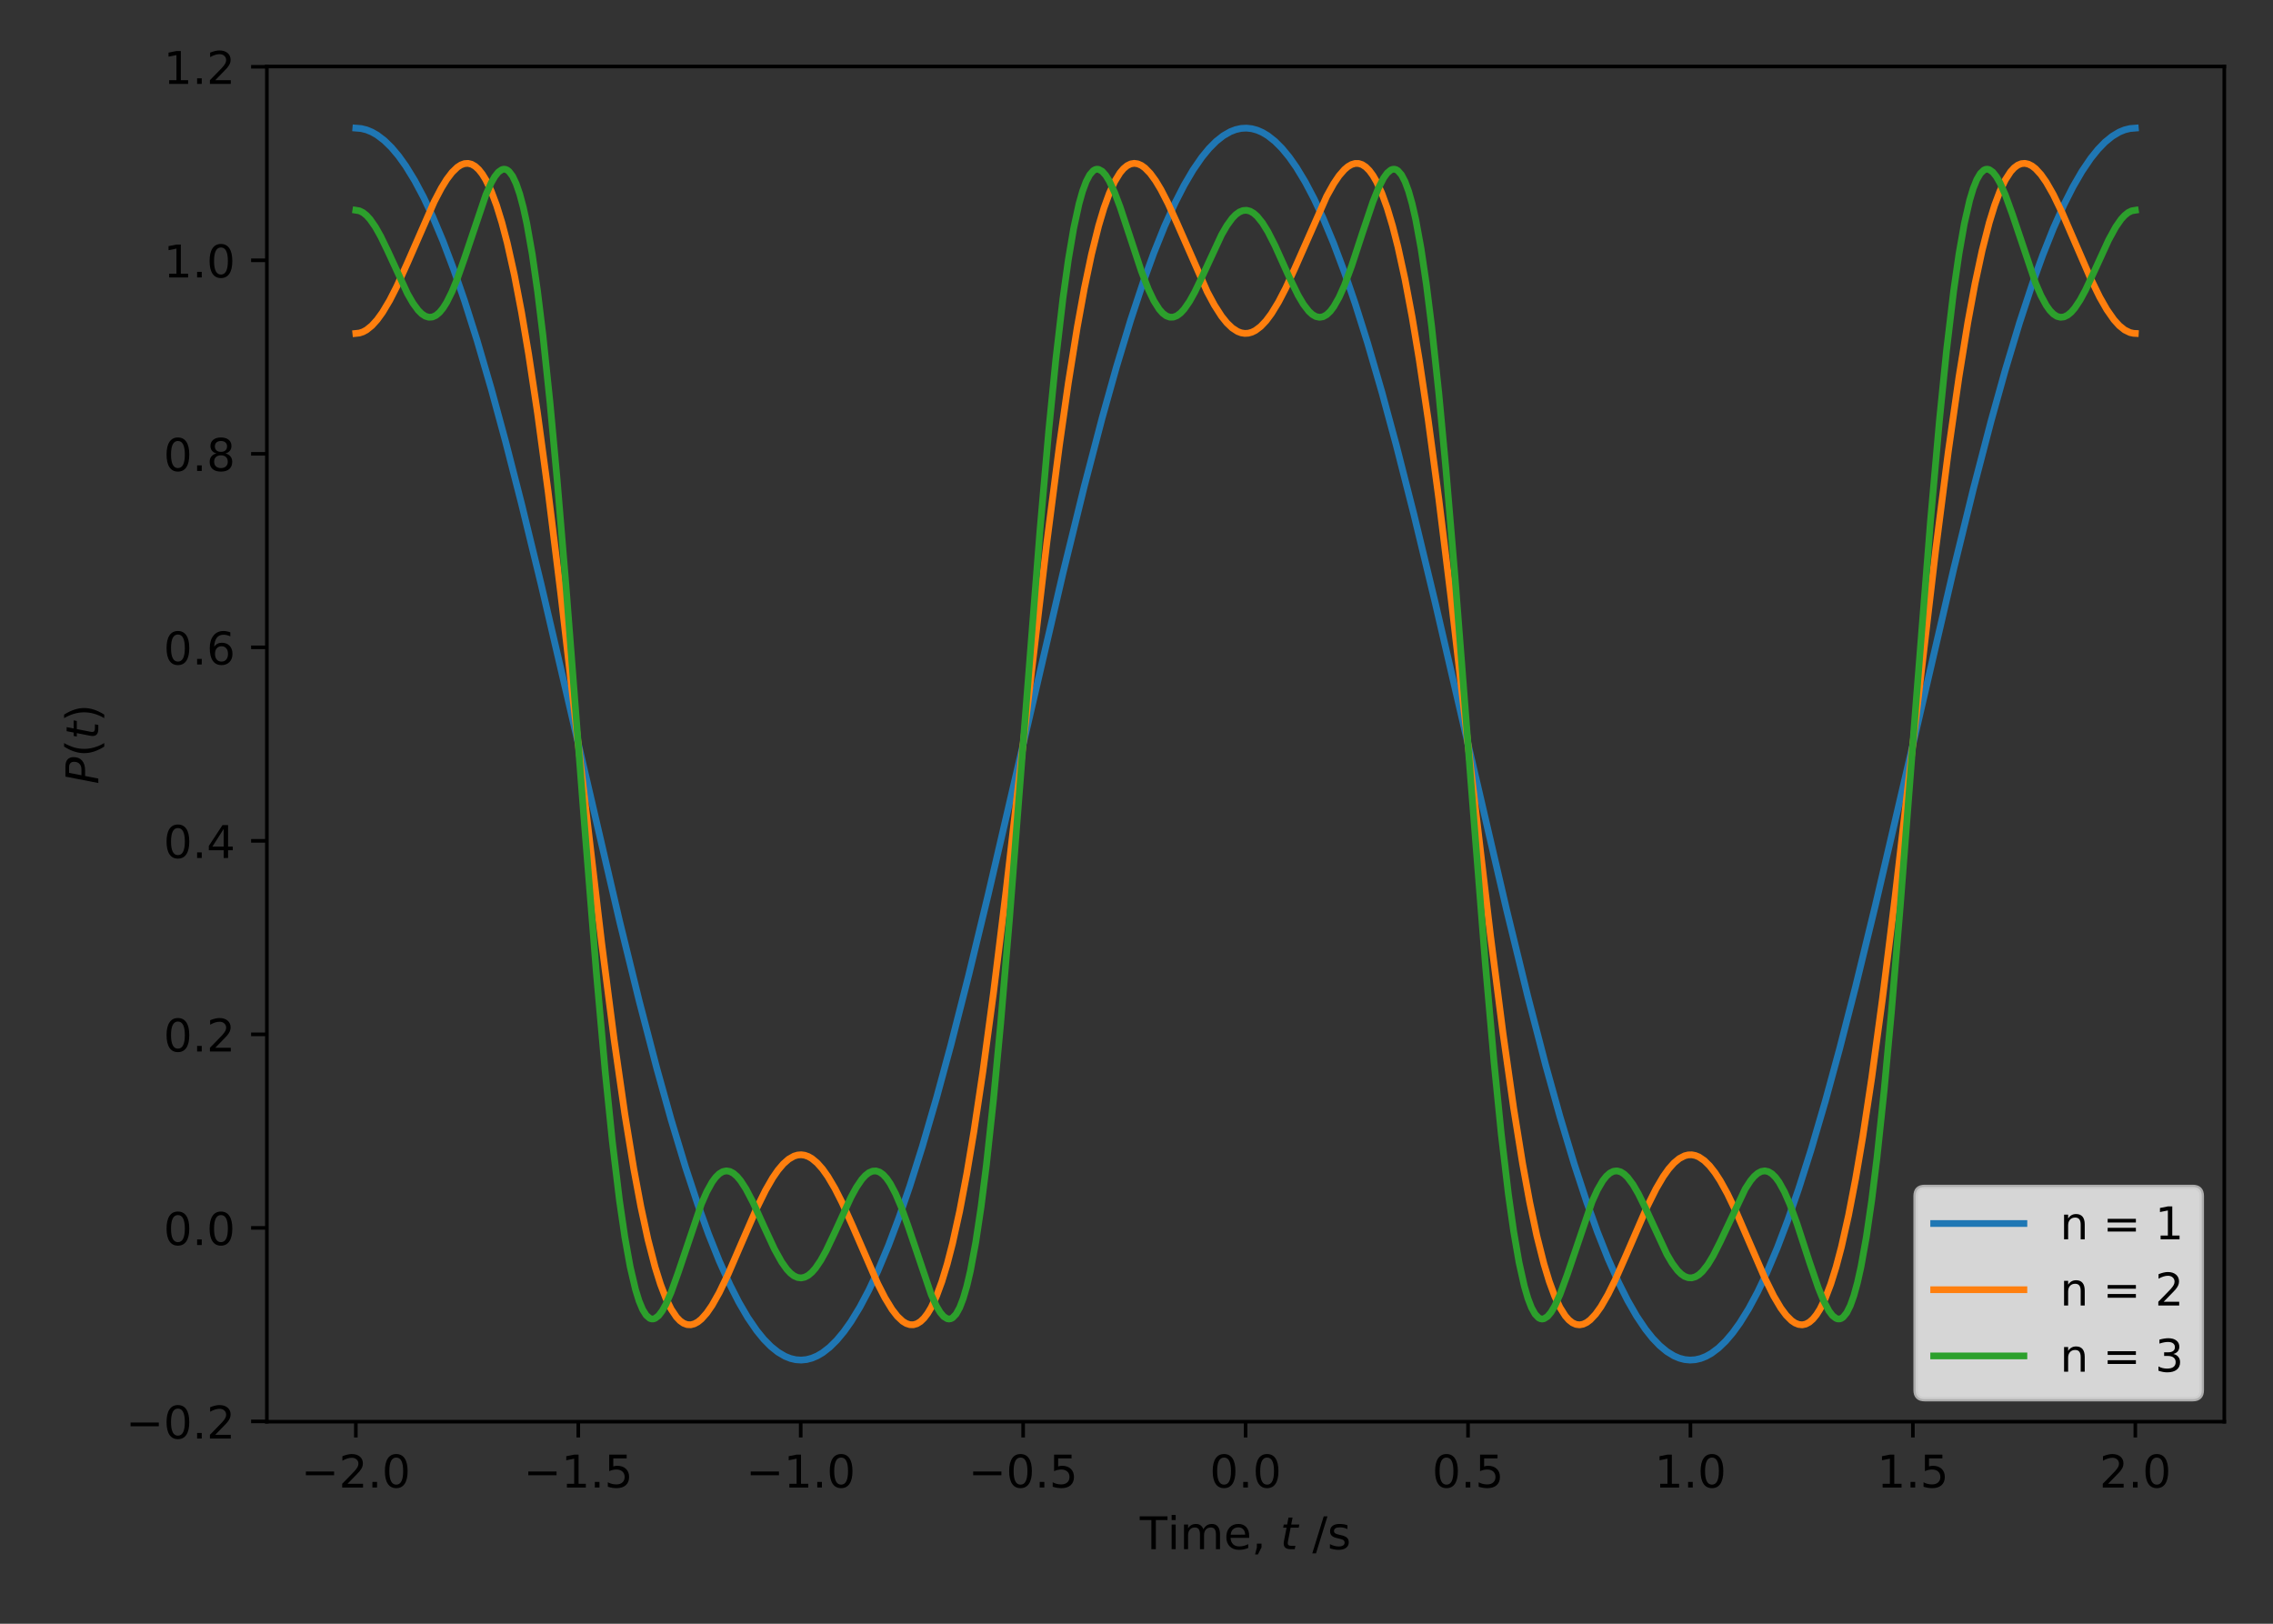 <?xml version="1.0" encoding="utf-8" standalone="no"?>
<!DOCTYPE svg PUBLIC "-//W3C//DTD SVG 1.1//EN"
  "http://www.w3.org/Graphics/SVG/1.1/DTD/svg11.dtd">
<!-- Created with matplotlib (https://matplotlib.org/) -->
<svg height="360pt" version="1.1" viewBox="0 0 504 360" width="504pt" xmlns="http://www.w3.org/2000/svg" xmlns:xlink="http://www.w3.org/1999/xlink">
 <rect x="0" y="0" width="504" height="360" fill="#333333" stroke="none"/>
 <defs>
  <style type="text/css">
*{stroke-linecap:butt;stroke-linejoin:round;}
  </style>
 </defs>
 <g id="figure_1">
  <g id="patch_1">
   <path d="M 0 360 
L 504 360 
L 504 0 
L 0 0 
z
" style="fill:none;"/>
  </g>
  <g id="axes_1">
   <g id="patch_2">
    <path d="M 59.175 315.2 
L 493.2 315.2 
L 493.2 14.745 
L 59.175 14.745 
z
" style="fill:none;"/>
   </g>
   <g id="matplotlib.axis_1">
    <g id="xtick_1">
     <g id="line2d_1">
      <defs>
       <path d="M 0 0 
L 0 3.5 
" id="mcb154cfcb2" style="stroke:#000000;stroke-width:0.8;"/>
      </defs>
      <g>
       <use style="stroke:#000000;stroke-width:0.8;" x="78.903" xlink:href="#mcb154cfcb2" y="315.2"/>
      </g>
     </g>
     <g id="text_1">
      <!-- −2.0 -->
      <defs>
       <path d="M 10.594 35.5 
L 73.188 35.5 
L 73.188 27.203 
L 10.594 27.203 
z
" id="DejaVuSans-8722"/>
       <path d="M 19.188 8.297 
L 53.609 8.297 
L 53.609 0 
L 7.328 0 
L 7.328 8.297 
Q 12.938 14.109 22.625 23.891 
Q 32.328 33.688 34.812 36.531 
Q 39.547 41.844 41.422 45.531 
Q 43.312 49.219 43.312 52.781 
Q 43.312 58.594 39.234 62.25 
Q 35.156 65.922 28.609 65.922 
Q 23.969 65.922 18.812 64.312 
Q 13.672 62.703 7.812 59.422 
L 7.812 69.391 
Q 13.766 71.781 18.938 73 
Q 24.125 74.219 28.422 74.219 
Q 39.75 74.219 46.484 68.547 
Q 53.219 62.891 53.219 53.422 
Q 53.219 48.922 51.531 44.891 
Q 49.859 40.875 45.406 35.406 
Q 44.188 33.984 37.641 27.219 
Q 31.109 20.453 19.188 8.297 
z
" id="DejaVuSans-50"/>
       <path d="M 10.688 12.406 
L 21 12.406 
L 21 0 
L 10.688 0 
z
" id="DejaVuSans-46"/>
       <path d="M 31.781 66.406 
Q 24.172 66.406 20.328 58.906 
Q 16.5 51.422 16.5 36.375 
Q 16.5 21.391 20.328 13.891 
Q 24.172 6.391 31.781 6.391 
Q 39.453 6.391 43.281 13.891 
Q 47.125 21.391 47.125 36.375 
Q 47.125 51.422 43.281 58.906 
Q 39.453 66.406 31.781 66.406 
z
M 31.781 74.219 
Q 44.047 74.219 50.516 64.516 
Q 56.984 54.828 56.984 36.375 
Q 56.984 17.969 50.516 8.266 
Q 44.047 -1.422 31.781 -1.422 
Q 19.531 -1.422 13.062 8.266 
Q 6.594 17.969 6.594 36.375 
Q 6.594 54.828 13.062 64.516 
Q 19.531 74.219 31.781 74.219 
z
" id="DejaVuSans-48"/>
      </defs>
      <g transform="translate(66.762 329.798)scale(0.1 -0.1)">
       <use xlink:href="#DejaVuSans-8722"/>
       <use x="83.789" xlink:href="#DejaVuSans-50"/>
       <use x="147.412" xlink:href="#DejaVuSans-46"/>
       <use x="179.199" xlink:href="#DejaVuSans-48"/>
      </g>
     </g>
    </g>
    <g id="xtick_2">
     <g id="line2d_2">
      <g>
       <use style="stroke:#000000;stroke-width:0.8;" x="128.224" xlink:href="#mcb154cfcb2" y="315.2"/>
      </g>
     </g>
     <g id="text_2">
      <!-- −1.5 -->
      <defs>
       <path d="M 12.406 8.297 
L 28.516 8.297 
L 28.516 63.922 
L 10.984 60.406 
L 10.984 69.391 
L 28.422 72.906 
L 38.281 72.906 
L 38.281 8.297 
L 54.391 8.297 
L 54.391 0 
L 12.406 0 
z
" id="DejaVuSans-49"/>
       <path d="M 10.797 72.906 
L 49.516 72.906 
L 49.516 64.594 
L 19.828 64.594 
L 19.828 46.734 
Q 21.969 47.469 24.109 47.828 
Q 26.266 48.188 28.422 48.188 
Q 40.625 48.188 47.75 41.5 
Q 54.891 34.812 54.891 23.391 
Q 54.891 11.625 47.562 5.094 
Q 40.234 -1.422 26.906 -1.422 
Q 22.312 -1.422 17.547 -0.641 
Q 12.797 0.141 7.719 1.703 
L 7.719 11.625 
Q 12.109 9.234 16.797 8.062 
Q 21.484 6.891 26.703 6.891 
Q 35.156 6.891 40.078 11.328 
Q 45.016 15.766 45.016 23.391 
Q 45.016 31 40.078 35.438 
Q 35.156 39.891 26.703 39.891 
Q 22.75 39.891 18.812 39.016 
Q 14.891 38.141 10.797 36.281 
z
" id="DejaVuSans-53"/>
      </defs>
      <g transform="translate(116.083 329.798)scale(0.1 -0.1)">
       <use xlink:href="#DejaVuSans-8722"/>
       <use x="83.789" xlink:href="#DejaVuSans-49"/>
       <use x="147.412" xlink:href="#DejaVuSans-46"/>
       <use x="179.199" xlink:href="#DejaVuSans-53"/>
      </g>
     </g>
    </g>
    <g id="xtick_3">
     <g id="line2d_3">
      <g>
       <use style="stroke:#000000;stroke-width:0.8;" x="177.545" xlink:href="#mcb154cfcb2" y="315.2"/>
      </g>
     </g>
     <g id="text_3">
      <!-- −1.0 -->
      <g transform="translate(165.404 329.798)scale(0.1 -0.1)">
       <use xlink:href="#DejaVuSans-8722"/>
       <use x="83.789" xlink:href="#DejaVuSans-49"/>
       <use x="147.412" xlink:href="#DejaVuSans-46"/>
       <use x="179.199" xlink:href="#DejaVuSans-48"/>
      </g>
     </g>
    </g>
    <g id="xtick_4">
     <g id="line2d_4">
      <g>
       <use style="stroke:#000000;stroke-width:0.8;" x="226.866" xlink:href="#mcb154cfcb2" y="315.2"/>
      </g>
     </g>
     <g id="text_4">
      <!-- −0.5 -->
      <g transform="translate(214.725 329.798)scale(0.1 -0.1)">
       <use xlink:href="#DejaVuSans-8722"/>
       <use x="83.789" xlink:href="#DejaVuSans-48"/>
       <use x="147.412" xlink:href="#DejaVuSans-46"/>
       <use x="179.199" xlink:href="#DejaVuSans-53"/>
      </g>
     </g>
    </g>
    <g id="xtick_5">
     <g id="line2d_5">
      <g>
       <use style="stroke:#000000;stroke-width:0.8;" x="276.188" xlink:href="#mcb154cfcb2" y="315.2"/>
      </g>
     </g>
     <g id="text_5">
      <!-- 0.0 -->
      <g transform="translate(268.236 329.798)scale(0.1 -0.1)">
       <use xlink:href="#DejaVuSans-48"/>
       <use x="63.623" xlink:href="#DejaVuSans-46"/>
       <use x="95.41" xlink:href="#DejaVuSans-48"/>
      </g>
     </g>
    </g>
    <g id="xtick_6">
     <g id="line2d_6">
      <g>
       <use style="stroke:#000000;stroke-width:0.8;" x="325.509" xlink:href="#mcb154cfcb2" y="315.2"/>
      </g>
     </g>
     <g id="text_6">
      <!-- 0.5 -->
      <g transform="translate(317.557 329.798)scale(0.1 -0.1)">
       <use xlink:href="#DejaVuSans-48"/>
       <use x="63.623" xlink:href="#DejaVuSans-46"/>
       <use x="95.41" xlink:href="#DejaVuSans-53"/>
      </g>
     </g>
    </g>
    <g id="xtick_7">
     <g id="line2d_7">
      <g>
       <use style="stroke:#000000;stroke-width:0.8;" x="374.83" xlink:href="#mcb154cfcb2" y="315.2"/>
      </g>
     </g>
     <g id="text_7">
      <!-- 1.0 -->
      <g transform="translate(366.878 329.798)scale(0.1 -0.1)">
       <use xlink:href="#DejaVuSans-49"/>
       <use x="63.623" xlink:href="#DejaVuSans-46"/>
       <use x="95.41" xlink:href="#DejaVuSans-48"/>
      </g>
     </g>
    </g>
    <g id="xtick_8">
     <g id="line2d_8">
      <g>
       <use style="stroke:#000000;stroke-width:0.8;" x="424.151" xlink:href="#mcb154cfcb2" y="315.2"/>
      </g>
     </g>
     <g id="text_8">
      <!-- 1.5 -->
      <g transform="translate(416.199 329.798)scale(0.1 -0.1)">
       <use xlink:href="#DejaVuSans-49"/>
       <use x="63.623" xlink:href="#DejaVuSans-46"/>
       <use x="95.41" xlink:href="#DejaVuSans-53"/>
      </g>
     </g>
    </g>
    <g id="xtick_9">
     <g id="line2d_9">
      <g>
       <use style="stroke:#000000;stroke-width:0.8;" x="473.472" xlink:href="#mcb154cfcb2" y="315.2"/>
      </g>
     </g>
     <g id="text_9">
      <!-- 2.0 -->
      <g transform="translate(465.52 329.798)scale(0.1 -0.1)">
       <use xlink:href="#DejaVuSans-50"/>
       <use x="63.623" xlink:href="#DejaVuSans-46"/>
       <use x="95.41" xlink:href="#DejaVuSans-48"/>
      </g>
     </g>
    </g>
    <g id="text_10">
     <!-- Time, $t$ /s -->
     <defs>
      <path d="M -0.297 72.906 
L 61.375 72.906 
L 61.375 64.594 
L 35.5 64.594 
L 35.5 0 
L 25.594 0 
L 25.594 64.594 
L -0.297 64.594 
z
" id="DejaVuSans-84"/>
      <path d="M 9.422 54.688 
L 18.406 54.688 
L 18.406 0 
L 9.422 0 
z
M 9.422 75.984 
L 18.406 75.984 
L 18.406 64.594 
L 9.422 64.594 
z
" id="DejaVuSans-105"/>
      <path d="M 52 44.188 
Q 55.375 50.25 60.062 53.125 
Q 64.75 56 71.094 56 
Q 79.641 56 84.281 50.016 
Q 88.922 44.047 88.922 33.016 
L 88.922 0 
L 79.891 0 
L 79.891 32.719 
Q 79.891 40.578 77.094 44.375 
Q 74.312 48.188 68.609 48.188 
Q 61.625 48.188 57.562 43.547 
Q 53.516 38.922 53.516 30.906 
L 53.516 0 
L 44.484 0 
L 44.484 32.719 
Q 44.484 40.625 41.703 44.406 
Q 38.922 48.188 33.109 48.188 
Q 26.219 48.188 22.156 43.531 
Q 18.109 38.875 18.109 30.906 
L 18.109 0 
L 9.078 0 
L 9.078 54.688 
L 18.109 54.688 
L 18.109 46.188 
Q 21.188 51.219 25.484 53.609 
Q 29.781 56 35.688 56 
Q 41.656 56 45.828 52.969 
Q 50 49.953 52 44.188 
z
" id="DejaVuSans-109"/>
      <path d="M 56.203 29.594 
L 56.203 25.203 
L 14.891 25.203 
Q 15.484 15.922 20.484 11.062 
Q 25.484 6.203 34.422 6.203 
Q 39.594 6.203 44.453 7.469 
Q 49.312 8.734 54.109 11.281 
L 54.109 2.781 
Q 49.266 0.734 44.188 -0.344 
Q 39.109 -1.422 33.891 -1.422 
Q 20.797 -1.422 13.156 6.188 
Q 5.516 13.812 5.516 26.812 
Q 5.516 40.234 12.766 48.109 
Q 20.016 56 32.328 56 
Q 43.359 56 49.781 48.891 
Q 56.203 41.797 56.203 29.594 
z
M 47.219 32.234 
Q 47.125 39.594 43.094 43.984 
Q 39.062 48.391 32.422 48.391 
Q 24.906 48.391 20.391 44.141 
Q 15.875 39.891 15.188 32.172 
z
" id="DejaVuSans-101"/>
      <path d="M 11.719 12.406 
L 22.016 12.406 
L 22.016 4 
L 14.016 -11.625 
L 7.719 -11.625 
L 11.719 4 
z
" id="DejaVuSans-44"/>
      <path id="DejaVuSans-32"/>
      <path d="M 42.281 54.688 
L 40.922 47.703 
L 23 47.703 
L 17.188 18.016 
Q 16.891 16.359 16.75 15.234 
Q 16.609 14.109 16.609 13.484 
Q 16.609 10.359 18.484 8.938 
Q 20.359 7.516 24.516 7.516 
L 33.594 7.516 
L 32.078 0 
L 23.484 0 
Q 15.484 0 11.547 3.125 
Q 7.625 6.25 7.625 12.594 
Q 7.625 13.719 7.766 15.062 
Q 7.906 16.406 8.203 18.016 
L 14.016 47.703 
L 6.391 47.703 
L 7.812 54.688 
L 15.281 54.688 
L 18.312 70.219 
L 27.297 70.219 
L 24.312 54.688 
z
" id="DejaVuSans-Oblique-116"/>
      <path d="M 25.391 72.906 
L 33.688 72.906 
L 8.297 -9.281 
L 0 -9.281 
z
" id="DejaVuSans-47"/>
      <path d="M 44.281 53.078 
L 44.281 44.578 
Q 40.484 46.531 36.375 47.5 
Q 32.281 48.484 27.875 48.484 
Q 21.188 48.484 17.844 46.438 
Q 14.5 44.391 14.5 40.281 
Q 14.5 37.156 16.891 35.375 
Q 19.281 33.594 26.516 31.984 
L 29.594 31.297 
Q 39.156 29.25 43.188 25.516 
Q 47.219 21.781 47.219 15.094 
Q 47.219 7.469 41.188 3.016 
Q 35.156 -1.422 24.609 -1.422 
Q 20.219 -1.422 15.453 -0.562 
Q 10.688 0.297 5.422 2 
L 5.422 11.281 
Q 10.406 8.688 15.234 7.391 
Q 20.062 6.109 24.812 6.109 
Q 31.156 6.109 34.562 8.281 
Q 37.984 10.453 37.984 14.406 
Q 37.984 18.062 35.516 20.016 
Q 33.062 21.969 24.703 23.781 
L 21.578 24.516 
Q 13.234 26.266 9.516 29.906 
Q 5.812 33.547 5.812 39.891 
Q 5.812 47.609 11.281 51.797 
Q 16.75 56 26.812 56 
Q 31.781 56 36.172 55.266 
Q 40.578 54.547 44.281 53.078 
z
" id="DejaVuSans-115"/>
     </defs>
     <g transform="translate(252.738 343.477)scale(0.1 -0.1)">
      <use transform="translate(0 0.016)" xlink:href="#DejaVuSans-84"/>
      <use transform="translate(61.084 0.016)" xlink:href="#DejaVuSans-105"/>
      <use transform="translate(88.867 0.016)" xlink:href="#DejaVuSans-109"/>
      <use transform="translate(186.279 0.016)" xlink:href="#DejaVuSans-101"/>
      <use transform="translate(247.803 0.016)" xlink:href="#DejaVuSans-44"/>
      <use transform="translate(279.59 0.016)" xlink:href="#DejaVuSans-32"/>
      <use transform="translate(311.377 0.016)" xlink:href="#DejaVuSans-Oblique-116"/>
      <use transform="translate(350.586 0.016)" xlink:href="#DejaVuSans-32"/>
      <use transform="translate(382.373 0.016)" xlink:href="#DejaVuSans-47"/>
      <use transform="translate(416.064 0.016)" xlink:href="#DejaVuSans-115"/>
     </g>
    </g>
   </g>
   <g id="matplotlib.axis_2">
    <g id="ytick_1">
     <g id="line2d_10">
      <defs>
       <path d="M 0 0 
L -3.5 0 
" id="m2fff294016" style="stroke:#000000;stroke-width:0.8;"/>
      </defs>
      <g>
       <use style="stroke:#000000;stroke-width:0.8;" x="59.175" xlink:href="#m2fff294016" y="315.14"/>
      </g>
     </g>
     <g id="text_11">
      <!-- −0.2 -->
      <g transform="translate(27.892 318.939)scale(0.1 -0.1)">
       <use xlink:href="#DejaVuSans-8722"/>
       <use x="83.789" xlink:href="#DejaVuSans-48"/>
       <use x="147.412" xlink:href="#DejaVuSans-46"/>
       <use x="179.199" xlink:href="#DejaVuSans-50"/>
      </g>
     </g>
    </g>
    <g id="ytick_2">
     <g id="line2d_11">
      <g>
       <use style="stroke:#000000;stroke-width:0.8;" x="59.175" xlink:href="#m2fff294016" y="272.235"/>
      </g>
     </g>
     <g id="text_12">
      <!-- 0.0 -->
      <g transform="translate(36.272 276.035)scale(0.1 -0.1)">
       <use xlink:href="#DejaVuSans-48"/>
       <use x="63.623" xlink:href="#DejaVuSans-46"/>
       <use x="95.41" xlink:href="#DejaVuSans-48"/>
      </g>
     </g>
    </g>
    <g id="ytick_3">
     <g id="line2d_12">
      <g>
       <use style="stroke:#000000;stroke-width:0.8;" x="59.175" xlink:href="#m2fff294016" y="229.33"/>
      </g>
     </g>
     <g id="text_13">
      <!-- 0.2 -->
      <g transform="translate(36.272 233.13)scale(0.1 -0.1)">
       <use xlink:href="#DejaVuSans-48"/>
       <use x="63.623" xlink:href="#DejaVuSans-46"/>
       <use x="95.41" xlink:href="#DejaVuSans-50"/>
      </g>
     </g>
    </g>
    <g id="ytick_4">
     <g id="line2d_13">
      <g>
       <use style="stroke:#000000;stroke-width:0.8;" x="59.175" xlink:href="#m2fff294016" y="186.425"/>
      </g>
     </g>
     <g id="text_14">
      <!-- 0.4 -->
      <defs>
       <path d="M 37.797 64.312 
L 12.891 25.391 
L 37.797 25.391 
z
M 35.203 72.906 
L 47.609 72.906 
L 47.609 25.391 
L 58.016 25.391 
L 58.016 17.188 
L 47.609 17.188 
L 47.609 0 
L 37.797 0 
L 37.797 17.188 
L 4.891 17.188 
L 4.891 26.703 
z
" id="DejaVuSans-52"/>
      </defs>
      <g transform="translate(36.272 190.225)scale(0.1 -0.1)">
       <use xlink:href="#DejaVuSans-48"/>
       <use x="63.623" xlink:href="#DejaVuSans-46"/>
       <use x="95.41" xlink:href="#DejaVuSans-52"/>
      </g>
     </g>
    </g>
    <g id="ytick_5">
     <g id="line2d_14">
      <g>
       <use style="stroke:#000000;stroke-width:0.8;" x="59.175" xlink:href="#m2fff294016" y="143.521"/>
      </g>
     </g>
     <g id="text_15">
      <!-- 0.6 -->
      <defs>
       <path d="M 33.016 40.375 
Q 26.375 40.375 22.484 35.828 
Q 18.609 31.297 18.609 23.391 
Q 18.609 15.531 22.484 10.953 
Q 26.375 6.391 33.016 6.391 
Q 39.656 6.391 43.531 10.953 
Q 47.406 15.531 47.406 23.391 
Q 47.406 31.297 43.531 35.828 
Q 39.656 40.375 33.016 40.375 
z
M 52.594 71.297 
L 52.594 62.312 
Q 48.875 64.062 45.094 64.984 
Q 41.312 65.922 37.594 65.922 
Q 27.828 65.922 22.672 59.328 
Q 17.531 52.734 16.797 39.406 
Q 19.672 43.656 24.016 45.922 
Q 28.375 48.188 33.594 48.188 
Q 44.578 48.188 50.953 41.516 
Q 57.328 34.859 57.328 23.391 
Q 57.328 12.156 50.688 5.359 
Q 44.047 -1.422 33.016 -1.422 
Q 20.359 -1.422 13.672 8.266 
Q 6.984 17.969 6.984 36.375 
Q 6.984 53.656 15.188 63.938 
Q 23.391 74.219 37.203 74.219 
Q 40.922 74.219 44.703 73.484 
Q 48.484 72.75 52.594 71.297 
z
" id="DejaVuSans-54"/>
      </defs>
      <g transform="translate(36.272 147.32)scale(0.1 -0.1)">
       <use xlink:href="#DejaVuSans-48"/>
       <use x="63.623" xlink:href="#DejaVuSans-46"/>
       <use x="95.41" xlink:href="#DejaVuSans-54"/>
      </g>
     </g>
    </g>
    <g id="ytick_6">
     <g id="line2d_15">
      <g>
       <use style="stroke:#000000;stroke-width:0.8;" x="59.175" xlink:href="#m2fff294016" y="100.616"/>
      </g>
     </g>
     <g id="text_16">
      <!-- 0.8 -->
      <defs>
       <path d="M 31.781 34.625 
Q 24.75 34.625 20.719 30.859 
Q 16.703 27.094 16.703 20.516 
Q 16.703 13.922 20.719 10.156 
Q 24.75 6.391 31.781 6.391 
Q 38.812 6.391 42.859 10.172 
Q 46.922 13.969 46.922 20.516 
Q 46.922 27.094 42.891 30.859 
Q 38.875 34.625 31.781 34.625 
z
M 21.922 38.812 
Q 15.578 40.375 12.031 44.719 
Q 8.5 49.078 8.5 55.328 
Q 8.5 64.062 14.719 69.141 
Q 20.953 74.219 31.781 74.219 
Q 42.672 74.219 48.875 69.141 
Q 55.078 64.062 55.078 55.328 
Q 55.078 49.078 51.531 44.719 
Q 48 40.375 41.703 38.812 
Q 48.828 37.156 52.797 32.312 
Q 56.781 27.484 56.781 20.516 
Q 56.781 9.906 50.312 4.234 
Q 43.844 -1.422 31.781 -1.422 
Q 19.734 -1.422 13.25 4.234 
Q 6.781 9.906 6.781 20.516 
Q 6.781 27.484 10.781 32.312 
Q 14.797 37.156 21.922 38.812 
z
M 18.312 54.391 
Q 18.312 48.734 21.844 45.562 
Q 25.391 42.391 31.781 42.391 
Q 38.141 42.391 41.719 45.562 
Q 45.312 48.734 45.312 54.391 
Q 45.312 60.062 41.719 63.234 
Q 38.141 66.406 31.781 66.406 
Q 25.391 66.406 21.844 63.234 
Q 18.312 60.062 18.312 54.391 
z
" id="DejaVuSans-56"/>
      </defs>
      <g transform="translate(36.272 104.415)scale(0.1 -0.1)">
       <use xlink:href="#DejaVuSans-48"/>
       <use x="63.623" xlink:href="#DejaVuSans-46"/>
       <use x="95.41" xlink:href="#DejaVuSans-56"/>
      </g>
     </g>
    </g>
    <g id="ytick_7">
     <g id="line2d_16">
      <g>
       <use style="stroke:#000000;stroke-width:0.8;" x="59.175" xlink:href="#m2fff294016" y="57.711"/>
      </g>
     </g>
     <g id="text_17">
      <!-- 1.0 -->
      <g transform="translate(36.272 61.51)scale(0.1 -0.1)">
       <use xlink:href="#DejaVuSans-49"/>
       <use x="63.623" xlink:href="#DejaVuSans-46"/>
       <use x="95.41" xlink:href="#DejaVuSans-48"/>
      </g>
     </g>
    </g>
    <g id="ytick_8">
     <g id="line2d_17">
      <g>
       <use style="stroke:#000000;stroke-width:0.8;" x="59.175" xlink:href="#m2fff294016" y="14.806"/>
      </g>
     </g>
     <g id="text_18">
      <!-- 1.2 -->
      <g transform="translate(36.272 18.605)scale(0.1 -0.1)">
       <use xlink:href="#DejaVuSans-49"/>
       <use x="63.623" xlink:href="#DejaVuSans-46"/>
       <use x="95.41" xlink:href="#DejaVuSans-50"/>
      </g>
     </g>
    </g>
    <g id="text_19">
     <!-- $P(t)$ -->
     <defs>
      <path d="M 16.891 72.906 
L 39.703 72.906 
Q 49.656 72.906 54.875 68.266 
Q 60.109 63.625 60.109 54.688 
Q 60.109 42.672 52.391 35.984 
Q 44.672 29.297 30.719 29.297 
L 18.312 29.297 
L 12.594 0 
L 2.688 0 
z
M 25.203 64.797 
L 19.922 37.406 
L 32.328 37.406 
Q 40.719 37.406 45.203 41.703 
Q 49.703 46 49.703 54 
Q 49.703 59.125 46.656 61.953 
Q 43.609 64.797 38.094 64.797 
z
" id="DejaVuSans-Oblique-80"/>
      <path d="M 31 75.875 
Q 24.469 64.656 21.281 53.656 
Q 18.109 42.672 18.109 31.391 
Q 18.109 20.125 21.312 9.062 
Q 24.516 -2 31 -13.188 
L 23.188 -13.188 
Q 15.875 -1.703 12.234 9.375 
Q 8.594 20.453 8.594 31.391 
Q 8.594 42.281 12.203 53.312 
Q 15.828 64.359 23.188 75.875 
z
" id="DejaVuSans-40"/>
      <path d="M 8.016 75.875 
L 15.828 75.875 
Q 23.141 64.359 26.781 53.312 
Q 30.422 42.281 30.422 31.391 
Q 30.422 20.453 26.781 9.375 
Q 23.141 -1.703 15.828 -13.188 
L 8.016 -13.188 
Q 14.5 -2 17.703 9.062 
Q 20.906 20.125 20.906 31.391 
Q 20.906 42.672 17.703 53.656 
Q 14.5 64.656 8.016 75.875 
z
" id="DejaVuSans-41"/>
     </defs>
     <g transform="translate(21.812 173.873)rotate(-90)scale(0.1 -0.1)">
      <use transform="translate(0 0.125)" xlink:href="#DejaVuSans-Oblique-80"/>
      <use transform="translate(60.303 0.125)" xlink:href="#DejaVuSans-40"/>
      <use transform="translate(99.316 0.125)" xlink:href="#DejaVuSans-Oblique-116"/>
      <use transform="translate(138.525 0.125)" xlink:href="#DejaVuSans-41"/>
     </g>
    </g>
   </g>
   <g id="line2d_18">
    <path clip-path="url(#pd4fa01f1cf)" d="M 78.903 28.402 
L 80.088 28.5 
L 81.273 28.791 
L 82.458 29.277 
L 83.643 29.955 
L 85.223 31.159 
L 86.803 32.702 
L 88.383 34.579 
L 89.962 36.786 
L 91.937 40.001 
L 93.912 43.71 
L 95.887 47.898 
L 98.257 53.534 
L 100.626 59.804 
L 102.996 66.673 
L 105.761 75.391 
L 108.921 86.2 
L 112.08 97.807 
L 115.635 111.67 
L 119.98 129.522 
L 125.904 154.889 
L 137.358 204.142 
L 141.703 221.813 
L 145.652 236.943 
L 148.812 248.24 
L 151.972 258.693 
L 154.736 267.066 
L 157.106 273.615 
L 159.476 279.546 
L 161.846 284.824 
L 163.82 288.703 
L 165.795 292.092 
L 167.77 294.978 
L 169.35 296.918 
L 170.93 298.523 
L 172.51 299.791 
L 174.09 300.717 
L 175.274 301.187 
L 176.459 301.462 
L 177.644 301.543 
L 178.829 301.43 
L 180.014 301.122 
L 181.199 300.62 
L 182.384 299.925 
L 183.964 298.7 
L 185.543 297.137 
L 187.123 295.239 
L 188.703 293.011 
L 190.678 289.771 
L 192.653 286.038 
L 194.628 281.826 
L 196.997 276.164 
L 199.367 269.868 
L 201.737 262.975 
L 204.502 254.231 
L 207.661 243.395 
L 210.821 231.765 
L 214.771 216.293 
L 219.115 198.346 
L 225.435 171.198 
L 235.704 127.04 
L 240.443 107.743 
L 244.393 92.638 
L 247.553 81.366 
L 250.712 70.941 
L 253.477 62.595 
L 255.847 56.071 
L 258.217 50.167 
L 260.586 44.917 
L 262.561 41.062 
L 264.536 37.698 
L 266.511 34.837 
L 268.091 32.918 
L 269.671 31.333 
L 271.25 30.087 
L 272.83 29.182 
L 274.015 28.729 
L 275.2 28.47 
L 276.385 28.405 
L 277.57 28.535 
L 278.755 28.859 
L 279.94 29.376 
L 281.125 30.087 
L 282.704 31.333 
L 284.284 32.918 
L 285.864 34.837 
L 287.444 37.085 
L 289.419 40.35 
L 291.394 44.107 
L 293.368 48.343 
L 295.738 54.032 
L 298.108 60.354 
L 300.478 67.271 
L 303.242 76.041 
L 306.402 86.903 
L 309.562 98.556 
L 313.512 114.052 
L 318.251 133.687 
L 324.965 162.611 
L 334.05 201.666 
L 338.789 221.031 
L 342.739 236.212 
L 345.898 247.557 
L 349.058 258.067 
L 351.823 266.494 
L 354.193 273.093 
L 356.562 279.076 
L 358.932 284.41 
L 360.907 288.337 
L 362.882 291.775 
L 364.857 294.713 
L 366.437 296.694 
L 368.016 298.341 
L 369.596 299.651 
L 371.176 300.62 
L 372.361 301.122 
L 373.546 301.43 
L 374.731 301.543 
L 375.916 301.462 
L 377.101 301.187 
L 378.285 300.717 
L 379.47 300.055 
L 381.05 298.872 
L 382.63 297.351 
L 384.21 295.494 
L 385.79 293.307 
L 387.765 290.118 
L 389.739 286.433 
L 391.714 282.269 
L 394.084 276.66 
L 396.454 270.416 
L 398.824 263.571 
L 401.588 254.879 
L 404.748 244.096 
L 407.908 232.513 
L 411.462 218.671 
L 415.807 200.838 
L 421.731 175.485 
L 433.185 126.216 
L 437.53 108.524 
L 441.48 93.368 
L 444.639 82.047 
L 447.799 71.565 
L 450.564 63.166 
L 452.934 56.592 
L 455.303 50.634 
L 457.673 45.328 
L 459.648 41.426 
L 461.623 38.012 
L 463.598 35.1 
L 465.177 33.14 
L 466.757 31.513 
L 468.337 30.224 
L 469.917 29.277 
L 471.102 28.791 
L 472.287 28.5 
L 473.472 28.402 
L 473.472 28.402 
" style="fill:none;stroke:#1f77b4;stroke-linecap:square;stroke-width:1.5;"/>
   </g>
   <g id="line2d_19">
    <path clip-path="url(#pd4fa01f1cf)" d="M 78.903 73.926 
L 79.693 73.84 
L 80.483 73.581 
L 81.273 73.153 
L 82.458 72.2 
L 83.643 70.89 
L 84.828 69.249 
L 86.408 66.599 
L 87.988 63.504 
L 90.357 58.266 
L 96.282 44.717 
L 97.862 41.703 
L 99.047 39.783 
L 100.231 38.221 
L 101.416 37.073 
L 102.206 36.563 
L 102.996 36.275 
L 103.786 36.223 
L 104.576 36.418 
L 105.366 36.872 
L 106.156 37.596 
L 106.946 38.598 
L 107.736 39.887 
L 108.921 42.37 
L 110.105 45.526 
L 111.29 49.364 
L 112.475 53.883 
L 114.055 60.957 
L 115.635 69.193 
L 117.215 78.53 
L 119.19 91.62 
L 121.559 109.131 
L 124.324 131.478 
L 128.669 168.838 
L 133.408 209.055 
L 136.173 230.522 
L 138.543 247.006 
L 140.518 259.084 
L 142.098 267.531 
L 143.677 274.827 
L 145.257 280.928 
L 146.442 284.709 
L 147.627 287.809 
L 148.812 290.236 
L 149.997 292.007 
L 150.787 292.834 
L 151.577 293.389 
L 152.367 293.68 
L 153.156 293.719 
L 153.946 293.517 
L 154.736 293.089 
L 155.526 292.448 
L 156.711 291.121 
L 157.896 289.403 
L 159.476 286.604 
L 161.451 282.488 
L 164.215 276.09 
L 167.77 267.909 
L 169.745 263.896 
L 171.325 261.155 
L 172.51 259.436 
L 173.695 258.041 
L 174.879 256.997 
L 176.064 256.323 
L 176.854 256.086 
L 177.644 256.021 
L 178.434 256.129 
L 179.224 256.409 
L 180.014 256.859 
L 181.199 257.842 
L 182.384 259.18 
L 183.569 260.848 
L 185.148 263.528 
L 186.728 266.647 
L 189.098 271.908 
L 194.628 284.616 
L 196.207 287.714 
L 197.787 290.307 
L 198.972 291.837 
L 200.157 292.948 
L 200.947 293.431 
L 201.737 293.69 
L 202.527 293.713 
L 203.317 293.486 
L 204.107 292.998 
L 204.897 292.24 
L 205.687 291.202 
L 206.477 289.878 
L 207.661 287.339 
L 208.846 284.126 
L 210.031 280.232 
L 211.216 275.655 
L 212.796 268.507 
L 214.376 260.201 
L 215.956 250.798 
L 217.93 237.633 
L 220.3 220.049 
L 223.065 197.641 
L 227.805 156.819 
L 232.149 120.09 
L 234.914 98.698 
L 236.889 84.888 
L 238.863 72.569 
L 240.443 63.912 
L 242.023 56.397 
L 243.603 50.07 
L 244.788 46.118 
L 245.973 42.849 
L 247.158 40.255 
L 248.343 38.321 
L 249.133 37.389 
L 249.922 36.734 
L 250.712 36.345 
L 251.502 36.213 
L 252.292 36.326 
L 253.082 36.67 
L 253.872 37.233 
L 255.057 38.454 
L 256.242 40.08 
L 257.427 42.054 
L 259.007 45.124 
L 260.981 49.463 
L 267.696 64.711 
L 269.276 67.65 
L 270.855 70.11 
L 272.04 71.588 
L 273.225 72.722 
L 274.41 73.49 
L 275.2 73.791 
L 275.99 73.921 
L 276.78 73.877 
L 277.57 73.662 
L 278.36 73.276 
L 279.545 72.384 
L 280.73 71.132 
L 281.914 69.545 
L 283.494 66.957 
L 285.074 63.912 
L 287.049 59.625 
L 294.158 43.534 
L 295.738 40.702 
L 296.923 38.954 
L 298.108 37.592 
L 298.898 36.926 
L 299.688 36.47 
L 300.478 36.24 
L 301.268 36.248 
L 302.058 36.507 
L 302.848 37.028 
L 303.637 37.82 
L 304.427 38.893 
L 305.217 40.255 
L 306.402 42.849 
L 307.587 46.118 
L 308.772 50.07 
L 309.957 54.703 
L 311.537 61.924 
L 313.117 70.302 
L 314.696 79.77 
L 316.671 93.009 
L 319.041 110.666 
L 321.806 133.133 
L 326.545 173.984 
L 330.495 207.448 
L 333.26 229.061 
L 335.629 245.711 
L 337.604 257.95 
L 339.184 266.537 
L 340.764 273.98 
L 342.344 280.232 
L 343.529 284.126 
L 344.714 287.339 
L 345.898 289.878 
L 347.083 291.757 
L 347.873 292.654 
L 348.663 293.275 
L 349.453 293.631 
L 350.243 293.732 
L 351.033 293.59 
L 351.823 293.217 
L 352.613 292.628 
L 353.798 291.371 
L 354.983 289.714 
L 356.562 286.981 
L 358.142 283.78 
L 360.512 278.419 
L 365.252 267.483 
L 367.227 263.528 
L 368.806 260.848 
L 369.991 259.18 
L 371.176 257.842 
L 372.361 256.859 
L 373.546 256.248 
L 374.336 256.054 
L 375.126 256.032 
L 375.916 256.183 
L 376.706 256.506 
L 377.891 257.305 
L 379.075 258.468 
L 380.26 259.974 
L 381.445 261.795 
L 383.025 264.652 
L 385 268.772 
L 387.765 275.155 
L 391.319 283.354 
L 393.294 287.351 
L 394.874 290.016 
L 396.059 291.61 
L 397.244 292.794 
L 398.034 293.331 
L 398.824 293.647 
L 399.613 293.73 
L 400.403 293.567 
L 401.193 293.145 
L 401.983 292.455 
L 402.773 291.488 
L 403.563 290.236 
L 404.748 287.809 
L 405.933 284.709 
L 407.118 280.928 
L 408.303 276.465 
L 409.883 269.465 
L 411.462 261.301 
L 413.042 252.03 
L 415.017 239.015 
L 417.387 221.579 
L 420.152 199.294 
L 424.496 161.967 
L 429.236 121.693 
L 432 100.153 
L 434.37 83.586 
L 436.345 71.427 
L 437.925 62.909 
L 439.505 55.54 
L 441.085 49.364 
L 442.27 45.526 
L 443.454 42.37 
L 444.639 39.887 
L 445.824 38.062 
L 446.614 37.2 
L 447.404 36.612 
L 448.194 36.289 
L 448.984 36.219 
L 449.774 36.391 
L 450.564 36.791 
L 451.354 37.406 
L 452.539 38.699 
L 453.723 40.386 
L 455.303 43.153 
L 457.278 47.24 
L 460.043 53.623 
L 463.598 61.823 
L 465.572 65.863 
L 467.152 68.634 
L 468.732 70.89 
L 469.917 72.2 
L 471.102 73.153 
L 472.287 73.732 
L 473.077 73.904 
L 473.472 73.926 
L 473.472 73.926 
" style="fill:none;stroke:#ff7f0e;stroke-linecap:square;stroke-width:1.5;"/>
   </g>
   <g id="line2d_20">
    <path clip-path="url(#pd4fa01f1cf)" d="M 78.903 46.612 
L 79.693 46.741 
L 80.483 47.127 
L 81.273 47.761 
L 82.063 48.629 
L 83.248 50.331 
L 84.433 52.439 
L 86.013 55.705 
L 90.357 65.107 
L 91.542 67.171 
L 92.727 68.792 
L 93.517 69.578 
L 94.307 70.1 
L 95.097 70.34 
L 95.887 70.283 
L 96.677 69.923 
L 97.467 69.258 
L 98.257 68.292 
L 99.047 67.038 
L 100.231 64.654 
L 101.416 61.746 
L 102.996 57.254 
L 107.736 43.186 
L 108.921 40.524 
L 109.711 39.149 
L 110.5 38.158 
L 111.29 37.607 
L 111.685 37.511 
L 112.08 37.544 
L 112.475 37.711 
L 112.87 38.016 
L 113.66 39.064 
L 114.45 40.721 
L 115.24 43.017 
L 116.03 45.972 
L 116.82 49.6 
L 118.005 56.316 
L 119.19 64.544 
L 120.375 74.232 
L 121.954 89.251 
L 123.534 106.368 
L 125.509 130.052 
L 129.459 181.03 
L 132.223 215.536 
L 134.198 237.634 
L 135.778 253.074 
L 137.358 266.144 
L 138.543 274.248 
L 139.728 280.836 
L 140.913 285.899 
L 141.703 288.44 
L 142.492 290.334 
L 143.282 291.606 
L 144.072 292.29 
L 144.467 292.423 
L 144.862 292.423 
L 145.257 292.296 
L 146.047 291.687 
L 146.837 290.645 
L 147.627 289.225 
L 148.812 286.511 
L 150.392 282.112 
L 155.526 266.931 
L 156.711 264.229 
L 157.896 262.091 
L 158.686 261.016 
L 159.476 260.237 
L 160.266 259.762 
L 161.056 259.593 
L 161.846 259.722 
L 162.636 260.14 
L 163.426 260.829 
L 164.215 261.769 
L 165.4 263.587 
L 166.98 266.609 
L 169.35 271.825 
L 171.72 276.928 
L 173.3 279.773 
L 174.484 281.438 
L 175.274 282.278 
L 176.064 282.881 
L 176.854 283.235 
L 177.644 283.332 
L 178.434 283.17 
L 179.224 282.753 
L 180.014 282.089 
L 180.804 281.193 
L 181.989 279.453 
L 183.174 277.316 
L 185.148 273.152 
L 188.703 265.411 
L 189.888 263.254 
L 191.073 261.512 
L 191.863 260.633 
L 192.653 260.009 
L 193.443 259.662 
L 194.233 259.607 
L 195.023 259.852 
L 195.812 260.403 
L 196.602 261.257 
L 197.392 262.405 
L 198.577 264.643 
L 199.762 267.43 
L 201.342 271.809 
L 206.477 287.005 
L 207.661 289.613 
L 208.451 290.943 
L 209.241 291.882 
L 210.031 292.375 
L 210.426 292.439 
L 210.821 292.373 
L 211.216 292.172 
L 212.006 291.345 
L 212.796 289.92 
L 213.586 287.866 
L 214.376 285.16 
L 215.166 281.786 
L 216.351 275.452 
L 217.535 267.599 
L 218.72 258.269 
L 220.3 243.682 
L 221.88 226.928 
L 223.855 203.574 
L 227.015 163.04 
L 230.569 117.945 
L 232.544 95.445 
L 234.124 79.595 
L 235.704 66.059 
L 236.889 57.583 
L 238.074 50.613 
L 239.258 45.171 
L 240.048 42.382 
L 240.838 40.248 
L 241.628 38.746 
L 242.418 37.846 
L 242.813 37.61 
L 243.208 37.511 
L 243.603 37.543 
L 244.393 37.977 
L 245.183 38.863 
L 245.973 40.147 
L 247.158 42.699 
L 248.343 45.825 
L 250.317 51.766 
L 253.082 60.13 
L 254.662 64.203 
L 255.847 66.681 
L 257.032 68.561 
L 257.822 69.452 
L 258.612 70.041 
L 259.402 70.325 
L 260.191 70.307 
L 260.981 69.996 
L 261.771 69.406 
L 262.561 68.557 
L 263.746 66.855 
L 264.931 64.728 
L 266.511 61.435 
L 270.855 52.064 
L 272.04 50.017 
L 273.225 48.391 
L 274.015 47.579 
L 274.805 47.007 
L 275.595 46.685 
L 276.385 46.62 
L 277.175 46.814 
L 277.965 47.262 
L 278.755 47.956 
L 279.94 49.424 
L 281.125 51.34 
L 282.704 54.434 
L 285.864 61.435 
L 287.839 65.477 
L 289.024 67.475 
L 290.209 69.012 
L 290.999 69.734 
L 291.789 70.187 
L 292.578 70.354 
L 293.368 70.222 
L 294.158 69.785 
L 294.948 69.044 
L 295.738 68.005 
L 296.923 65.918 
L 298.108 63.259 
L 299.688 59.003 
L 302.058 51.766 
L 304.427 44.732 
L 305.612 41.775 
L 306.797 39.459 
L 307.587 38.367 
L 308.377 37.7 
L 308.772 37.543 
L 309.167 37.511 
L 309.562 37.61 
L 309.957 37.846 
L 310.747 38.746 
L 311.537 40.248 
L 312.327 42.382 
L 313.117 45.171 
L 313.906 48.63 
L 315.091 55.09 
L 316.276 63.069 
L 317.461 72.519 
L 319.041 87.251 
L 320.621 104.128 
L 322.596 127.595 
L 326.15 173.341 
L 329.31 213.185 
L 331.285 235.553 
L 332.865 251.268 
L 334.445 264.649 
L 335.629 273.002 
L 336.814 279.845 
L 337.999 285.16 
L 338.789 287.866 
L 339.579 289.92 
L 340.369 291.345 
L 341.159 292.172 
L 341.554 292.373 
L 341.949 292.439 
L 342.344 292.375 
L 343.134 291.882 
L 343.924 290.943 
L 344.714 289.613 
L 345.898 287.005 
L 347.478 282.697 
L 353.008 266.446 
L 354.193 263.831 
L 355.378 261.795 
L 356.168 260.793 
L 356.957 260.09 
L 357.747 259.691 
L 358.537 259.597 
L 359.327 259.8 
L 360.117 260.288 
L 360.907 261.042 
L 362.092 262.621 
L 363.277 264.653 
L 364.857 267.866 
L 369.596 278.067 
L 370.781 280.082 
L 371.966 281.669 
L 372.756 282.451 
L 373.546 282.993 
L 374.336 283.284 
L 375.126 283.316 
L 375.916 283.09 
L 376.706 282.61 
L 377.496 281.886 
L 378.68 280.378 
L 379.865 278.428 
L 381.445 275.303 
L 386.975 263.587 
L 388.16 261.769 
L 388.949 260.829 
L 389.739 260.14 
L 390.529 259.722 
L 391.319 259.593 
L 392.109 259.762 
L 392.899 260.237 
L 393.689 261.016 
L 394.479 262.091 
L 395.664 264.229 
L 396.849 266.931 
L 398.429 271.23 
L 401.193 279.712 
L 403.168 285.48 
L 404.353 288.391 
L 405.538 290.645 
L 406.328 291.687 
L 407.118 292.296 
L 407.513 292.423 
L 407.908 292.423 
L 408.303 292.29 
L 408.698 292.02 
L 409.488 291.046 
L 410.277 289.466 
L 411.067 287.252 
L 411.857 284.38 
L 412.647 280.836 
L 413.832 274.248 
L 415.017 266.144 
L 416.202 256.575 
L 417.782 241.699 
L 419.362 224.701 
L 421.336 201.125 
L 424.891 155.32 
L 428.051 115.583 
L 430.026 93.349 
L 431.605 77.77 
L 433.185 64.544 
L 434.37 56.316 
L 435.555 49.6 
L 436.74 44.411 
L 437.53 41.788 
L 438.32 39.814 
L 439.11 38.466 
L 439.9 37.711 
L 440.295 37.544 
L 440.69 37.511 
L 441.085 37.607 
L 441.875 38.158 
L 442.664 39.149 
L 443.454 40.524 
L 444.639 43.186 
L 446.219 47.541 
L 451.354 62.767 
L 452.539 65.512 
L 453.723 67.7 
L 454.513 68.812 
L 455.303 69.628 
L 456.093 70.141 
L 456.883 70.349 
L 457.673 70.256 
L 458.463 69.873 
L 459.253 69.217 
L 460.043 68.307 
L 461.228 66.527 
L 462.413 64.34 
L 464.387 60.12 
L 467.547 53.215 
L 469.127 50.331 
L 470.312 48.629 
L 471.102 47.761 
L 471.892 47.127 
L 472.682 46.741 
L 473.472 46.612 
L 473.472 46.612 
" style="fill:none;stroke:#2ca02c;stroke-linecap:square;stroke-width:1.5;"/>
   </g>
   <g id="patch_3">
    <path d="M 59.175 315.2 
L 59.175 14.745 
" style="fill:none;stroke:#000000;stroke-linecap:square;stroke-linejoin:miter;stroke-width:0.8;"/>
   </g>
   <g id="patch_4">
    <path d="M 493.2 315.2 
L 493.2 14.745 
" style="fill:none;stroke:#000000;stroke-linecap:square;stroke-linejoin:miter;stroke-width:0.8;"/>
   </g>
   <g id="patch_5">
    <path d="M 59.175 315.2 
L 493.2 315.2 
" style="fill:none;stroke:#000000;stroke-linecap:square;stroke-linejoin:miter;stroke-width:0.8;"/>
   </g>
   <g id="patch_6">
    <path d="M 59.175 14.745 
L 493.2 14.745 
" style="fill:none;stroke:#000000;stroke-linecap:square;stroke-linejoin:miter;stroke-width:0.8;"/>
   </g>
   <g id="legend_1">
    <g id="patch_7">
     <path d="M 426.764 310.2 
L 486.2 310.2 
Q 488.2 310.2 488.2 308.2 
L 488.2 265.166 
Q 488.2 263.166 486.2 263.166 
L 426.764 263.166 
Q 424.764 263.166 424.764 265.166 
L 424.764 308.2 
Q 424.764 310.2 426.764 310.2 
z
" style="fill:#ffffff;opacity:0.8;stroke:#cccccc;stroke-linejoin:miter;"/>
    </g>
    <g id="line2d_21">
     <path d="M 428.764 271.264 
L 448.764 271.264 
" style="fill:none;stroke:#1f77b4;stroke-linecap:square;stroke-width:1.5;"/>
    </g>
    <g id="line2d_22"/>
    <g id="text_20">
     <!-- n = 1 -->
     <defs>
      <path d="M 54.891 33.016 
L 54.891 0 
L 45.906 0 
L 45.906 32.719 
Q 45.906 40.484 42.875 44.328 
Q 39.844 48.188 33.797 48.188 
Q 26.516 48.188 22.312 43.547 
Q 18.109 38.922 18.109 30.906 
L 18.109 0 
L 9.078 0 
L 9.078 54.688 
L 18.109 54.688 
L 18.109 46.188 
Q 21.344 51.125 25.703 53.562 
Q 30.078 56 35.797 56 
Q 45.219 56 50.047 50.172 
Q 54.891 44.344 54.891 33.016 
z
" id="DejaVuSans-110"/>
      <path d="M 10.594 45.406 
L 73.188 45.406 
L 73.188 37.203 
L 10.594 37.203 
z
M 10.594 25.484 
L 73.188 25.484 
L 73.188 17.188 
L 10.594 17.188 
z
" id="DejaVuSans-61"/>
     </defs>
     <g transform="translate(456.764 274.764)scale(0.1 -0.1)">
      <use xlink:href="#DejaVuSans-110"/>
      <use x="63.379" xlink:href="#DejaVuSans-32"/>
      <use x="95.166" xlink:href="#DejaVuSans-61"/>
      <use x="178.955" xlink:href="#DejaVuSans-32"/>
      <use x="210.742" xlink:href="#DejaVuSans-49"/>
     </g>
    </g>
    <g id="line2d_23">
     <path d="M 428.764 285.942 
L 448.764 285.942 
" style="fill:none;stroke:#ff7f0e;stroke-linecap:square;stroke-width:1.5;"/>
    </g>
    <g id="line2d_24"/>
    <g id="text_21">
     <!-- n = 2 -->
     <g transform="translate(456.764 289.442)scale(0.1 -0.1)">
      <use xlink:href="#DejaVuSans-110"/>
      <use x="63.379" xlink:href="#DejaVuSans-32"/>
      <use x="95.166" xlink:href="#DejaVuSans-61"/>
      <use x="178.955" xlink:href="#DejaVuSans-32"/>
      <use x="210.742" xlink:href="#DejaVuSans-50"/>
     </g>
    </g>
    <g id="line2d_25">
     <path d="M 428.764 300.62 
L 448.764 300.62 
" style="fill:none;stroke:#2ca02c;stroke-linecap:square;stroke-width:1.5;"/>
    </g>
    <g id="line2d_26"/>
    <g id="text_22">
     <!-- n = 3 -->
     <defs>
      <path d="M 40.578 39.312 
Q 47.656 37.797 51.625 33 
Q 55.609 28.219 55.609 21.188 
Q 55.609 10.406 48.188 4.484 
Q 40.766 -1.422 27.094 -1.422 
Q 22.516 -1.422 17.656 -0.516 
Q 12.797 0.391 7.625 2.203 
L 7.625 11.719 
Q 11.719 9.328 16.594 8.109 
Q 21.484 6.891 26.812 6.891 
Q 36.078 6.891 40.938 10.547 
Q 45.797 14.203 45.797 21.188 
Q 45.797 27.641 41.281 31.266 
Q 36.766 34.906 28.719 34.906 
L 20.219 34.906 
L 20.219 43.016 
L 29.109 43.016 
Q 36.375 43.016 40.234 45.922 
Q 44.094 48.828 44.094 54.297 
Q 44.094 59.906 40.109 62.906 
Q 36.141 65.922 28.719 65.922 
Q 24.656 65.922 20.016 65.031 
Q 15.375 64.156 9.812 62.312 
L 9.812 71.094 
Q 15.438 72.656 20.344 73.438 
Q 25.25 74.219 29.594 74.219 
Q 40.828 74.219 47.359 69.109 
Q 53.906 64.016 53.906 55.328 
Q 53.906 49.266 50.438 45.094 
Q 46.969 40.922 40.578 39.312 
z
" id="DejaVuSans-51"/>
     </defs>
     <g transform="translate(456.764 304.12)scale(0.1 -0.1)">
      <use xlink:href="#DejaVuSans-110"/>
      <use x="63.379" xlink:href="#DejaVuSans-32"/>
      <use x="95.166" xlink:href="#DejaVuSans-61"/>
      <use x="178.955" xlink:href="#DejaVuSans-32"/>
      <use x="210.742" xlink:href="#DejaVuSans-51"/>
     </g>
    </g>
   </g>
  </g>
 </g>
 <defs>
  <clipPath id="pd4fa01f1cf">
   <rect height="300.455" width="434.025" x="59.175" y="14.745"/>
  </clipPath>
 </defs>
</svg>
